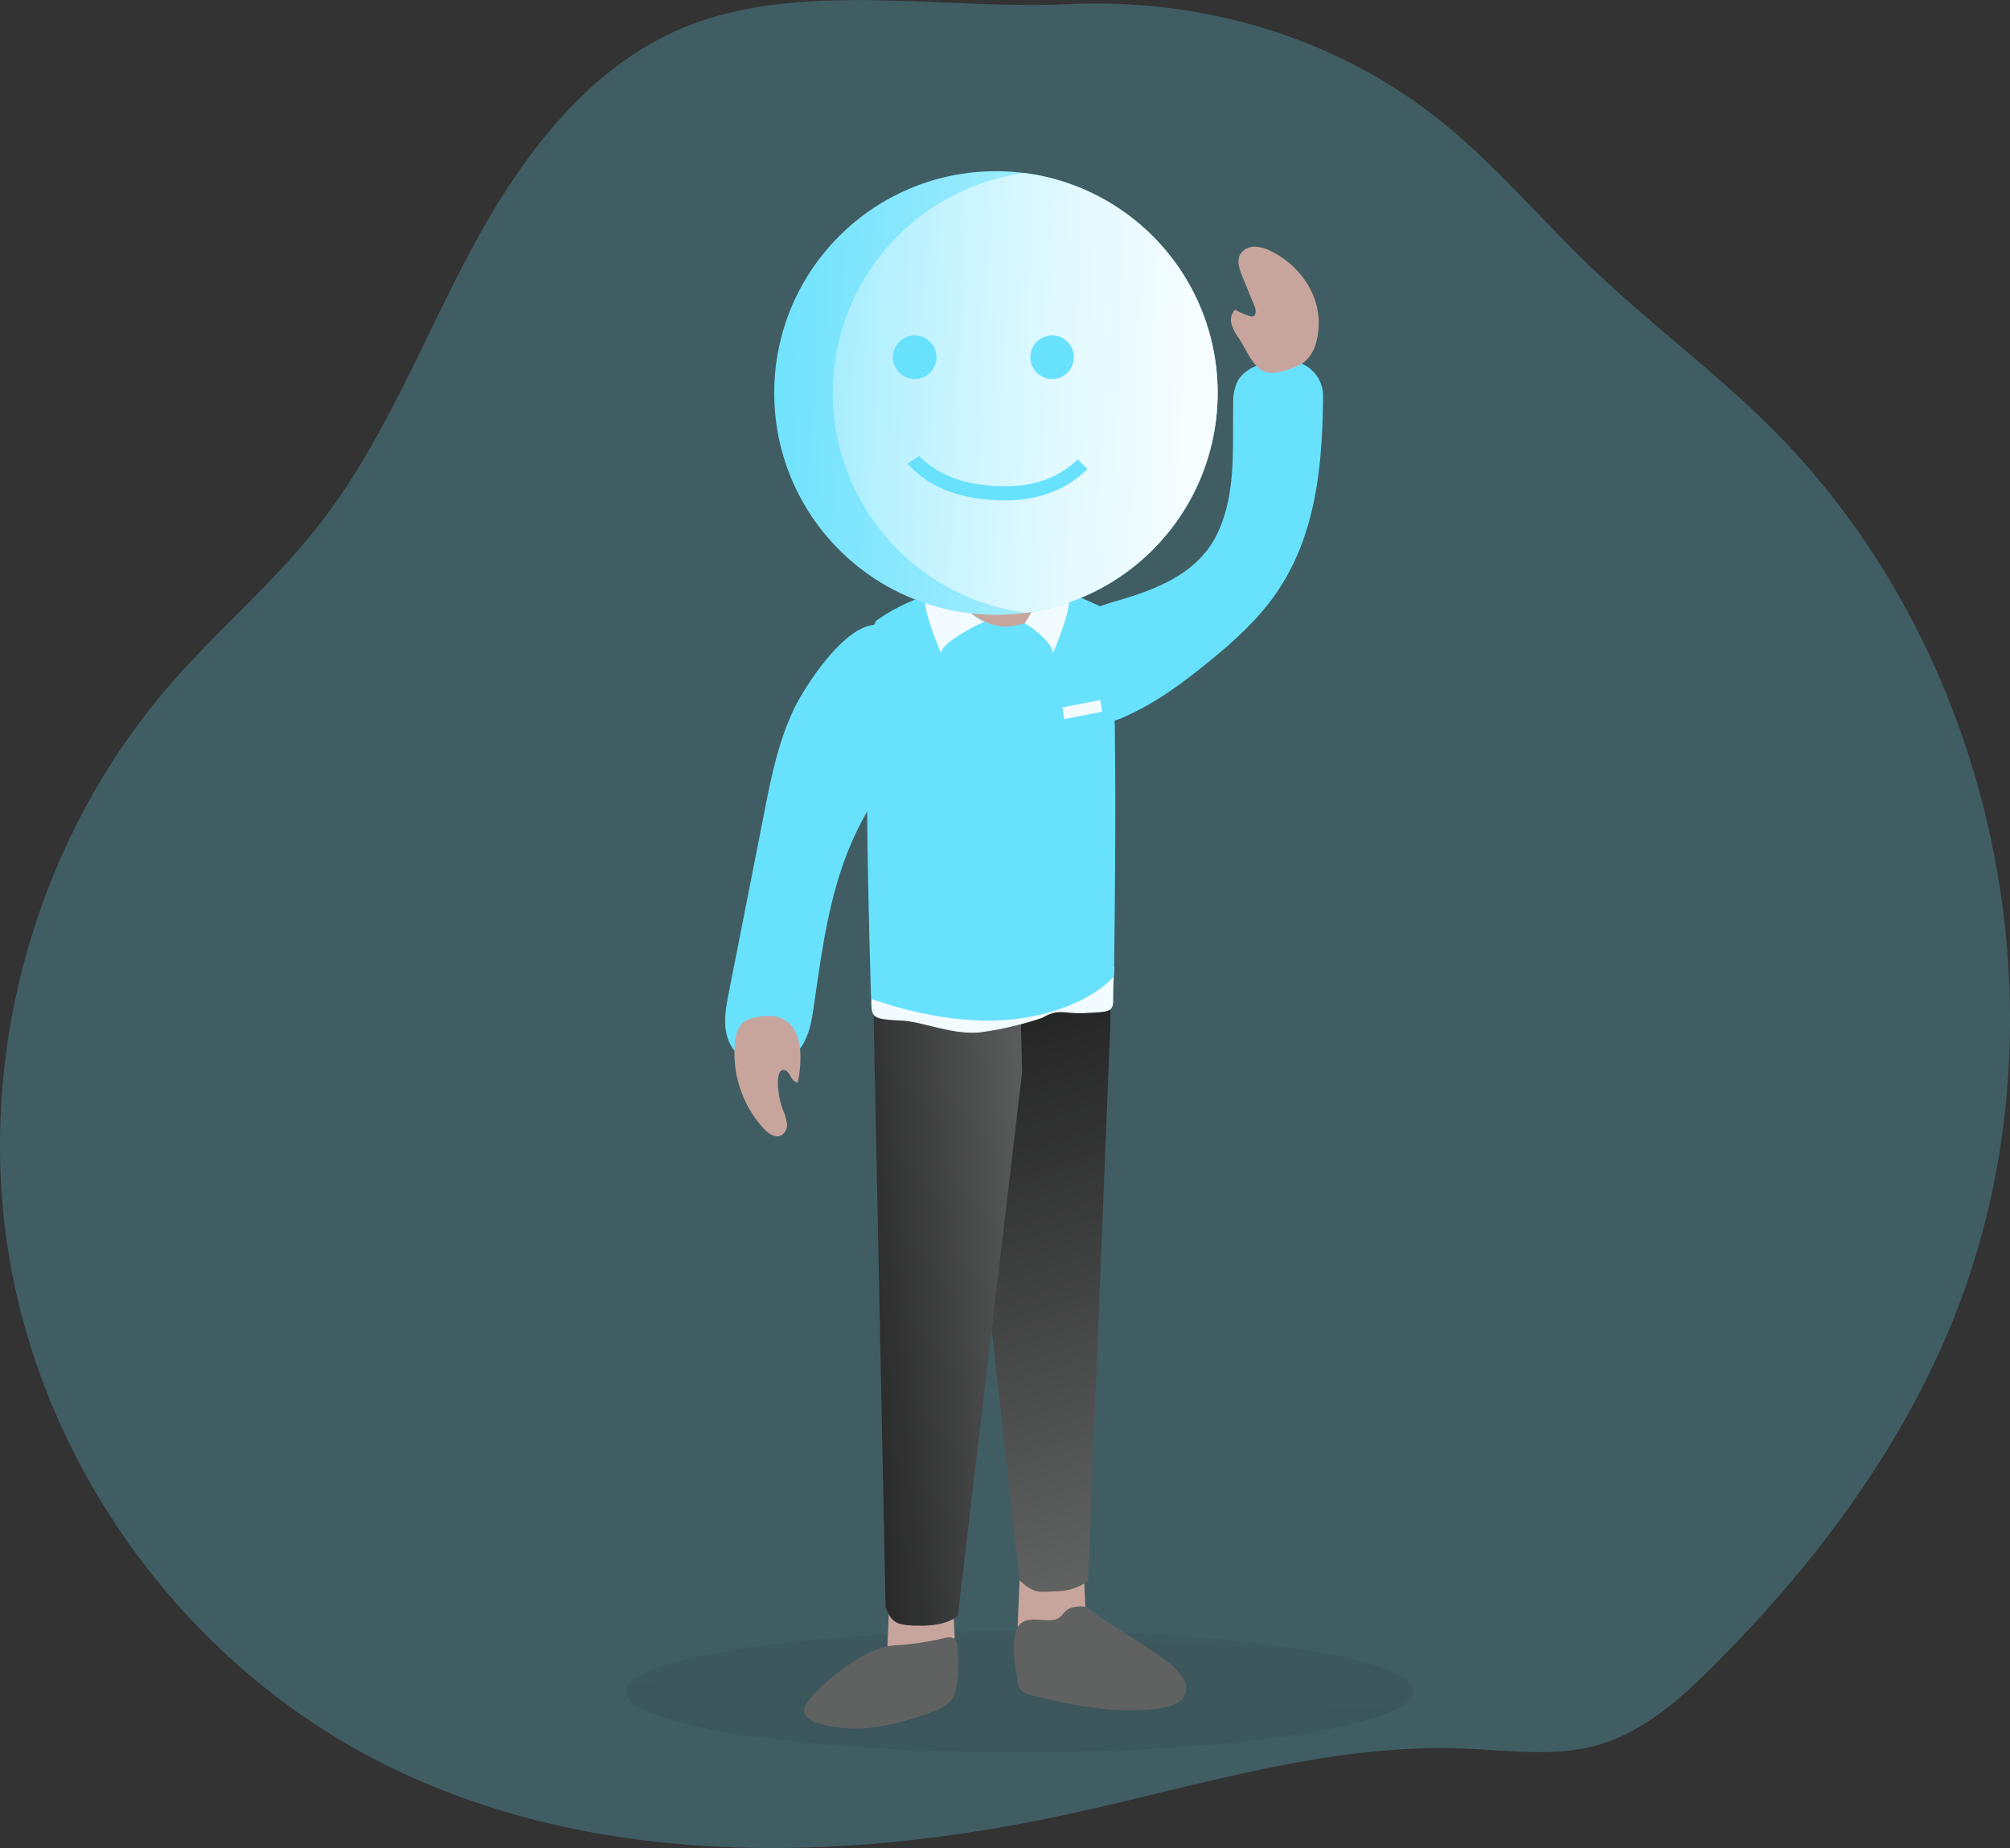 <svg xmlns="http://www.w3.org/2000/svg"
  xmlns:xlink="http://www.w3.org/1999/xlink" viewBox="0 0 457.64 420.66">
  <rect x="0" y="0" width="457.64" height="420.66" fill="#333333" stroke="none"/>
  <defs>
    <linearGradient id="a" x1="234.38" x2="216.33" y1="314.47" y2="875.17" gradientUnits="userSpaceOnUse">
      <stop offset="0" stop-color="#010101" stop-opacity="0"/>
      <stop offset=".95" stop-color="#010101"/>
    </linearGradient>
    <linearGradient id="c" x1="318.06" x2="253.99" y1="383.44" y2="186.72" xlink:href="#a"/>
    <linearGradient id="d" x1="297.72" x2="214.7" y1="324.14" y2="331.96" xlink:href="#a"/>
    <linearGradient id="b" x1="169.91" x2="362.56" y1="42.64" y2="24.89" gradientTransform="rotate(7.67 -362.18 470.6)" gradientUnits="userSpaceOnUse">
      <stop offset="0" stop-color="#fff" stop-opacity="0"/>
      <stop offset=".95" stop-color="#fff"/>
    </linearGradient>
    <linearGradient id="e" x1="140.12" x2="307.7" y1="45.08" y2="29.64" xlink:href="#b"/>
  </defs>
  <path fill="#68e1fd" d="M155.77 6.22c-22.17 9.15-37.39 29.83-48.69 51s-20 44-34.86 62.8c-10 12.67-22.44 23.17-33.06 35.31C7.73 191.22-6.15 241.79 2.55 288.7s39.78 89.14 82 111.38c48 25.3 105.86 24.36 158.87 12.84 29.77-6.47 59.43-16.11 89.87-14.9 10.19.41 20.62 2 30.43-.77 10.42-2.95 18.86-10.49 26.52-18.16 21.89-21.88 41-47 53.13-75.45 29.24-68.5 12.52-154.07-40.37-206.52-12.8-12.7-27.37-23.48-40.4-35.95-11.55-11-21.87-23.38-34.3-33.41C304.35 8.41 273.67-.52 243.14.95c-27.92 1.35-61.12-5.54-87.37 5.27z" opacity=".24" style="isolation:isolate"/>
  <path fill="#68e1fd" d="M277.32 121.13c4.23-9.18 3.23-19.38 3.47-29.22a10.79 10.79 0 011-5.15c1.53-2.75 5.21-4.29 8.8-4.57a21.64 21.64 0 013.32 0 7.93 7.93 0 017.33 8c-.16 16.11-1.6 32.59-11.59 46.12-4.21 5.7-9.77 10.6-15.55 15.23-5.3 4.25-10.88 8.35-17.32 11.28a15.48 15.48 0 01-7.61 1.77 10.24 10.24 0 01-8.18-6c-1.61-3.49-3.35-12.66 0-15.8 2.6-2.44 9.47-4.91 13-5.93 10.6-3 19.28-6.95 23.33-15.73z"/>
  <ellipse cx="232.11" cy="385.04" fill="url(#a)" opacity=".48" rx="89.64" ry="13.84"/>
  <path fill="#c8a59c" d="M246.77 358.11l.35 7.65a10.22 10.22 0 01-6.83 6.28 9.9 9.9 0 01-8.6-1.76l.55-12.83M217.02 365.09l.35 7.66a10.22 10.22 0 01-6.83 6.28 9.89 9.89 0 01-8.6-1.77l.55-12.82"/>
  <path fill="#606161" d="M252.83 232.64l-5.09 127.22a12 12 0 01-6.71 2.33c-4.7.27-5.55.61-8.93-2.47L217.32 226.3l35.51-.75z"/>
  <path fill="url(#c)" d="M308.81 263.23l-5.09 127.22a12 12 0 01-6.71 2.33c-4.7.27-5.55.61-8.93-2.47L273.3 256.89l35.51-.75z" transform="translate(-55.98 -30.59)"/>
  <path fill="#606161" d="M232.72 244.06L218.08 367.8s-2.12 2.17-7.86 2.24c-6.54.09-7.13-.8-8.59-4.11L198.76 224l33.61 5.73z"/>
  <path fill="url(#d)" d="M288.7 274.65l-14.64 123.74s-2.12 2.17-7.86 2.24c-6.54.09-7.13-.8-8.59-4.11l-2.87-141.93 33.61 5.73z" transform="translate(-55.98 -30.59)"/>
  <path fill="#f2fbff" d="M237.33 231.68a76.65 76.65 0 01-14.11 3.31c-6.36.65-13-2.42-18-2.68-6.66-.34-6.84-.55-6.84-4.89 0-2.19 55.32-7.42 55.32-7.42s-.26 4-.24 7.69c0 2.77-1.18 2.62-6.22 2.91s-6-1.19-9.91 1.08z"/>
  <path fill="#68e1fd" d="M215.5 133.99s-9.28 2.41-15.9 7.23c-4.09 3-1.26 86.2-1.26 86.2.4-.07 18.18 7.14 35.37 4.18 14.64-2.53 19.92-9.4 19.92-9.4s1.32-79.85-1.52-83.13c-1.28-1.47-15.2-6.6-15.2-6.6s-6.08 9.13-21.41 1.52z"/>
  <path fill="#c8a59c" d="M218.53 115.5l-3 18.49s6.8 10 15.39 8.47 6.46-5.5 6.46-5.5l-1.12-15.62s-7.79 1.37-17.73-5.84z"/>
  <path fill="#b58b81" d="M217.47 122l1.06-6.5c9.94 7.21 15.09 4.15 15.09 4.15l2.4 8.39a8 8 0 01-5.11 2.45c-4.76.34-9.58-3.38-13.44-8.49z"/>
  <path fill="#f2fbff" d="M236.74 134.34a26.39 26.39 0 01-3.44 7.57c.84.33 6.34 4.16 6.44 6.77 0 0 5.46-12.38 3.21-14.33a56.84 56.84 0 00-5.82-2.59zM217.27 134.34a13.38 13.38 0 006.86 7.2c-.84.33-9.76 4.53-9.86 7.14 0 0-5.47-12.38-3.21-14.33.6-.53 5.1-4.24 5.1-4.24z"/>
  <path fill="#c8a59c" d="M210.75 102.04c.73 10.26 11.25 28.38 21.51 27.65s13.23-21.95 12.5-32.21-6.49-16.07-16.74-15.34a18.63 18.63 0 00-17.27 19.9z"/>
  <path fill="#c8a59c" d="M236.86 119.09s-.29-.25-2.44-.09a32.3 32.3 0 01-7.62-.54c-1.65-.43-2.44-.17-2.28 2s1.92 4.2 6.26 4.43c4.88.26 6.93-1.58 7.31-3.77.28-1.54-.69-2.06-1.23-2.03z"/>
  <path fill="#f2fbff" d="M250.94 162.02l-8.63 1.67-.42-2.66 8.64-1.68.41 2.67z"/>
  <circle cx="226.76" cy="89.45" r="50.48" fill="#68e1fd"/>
  <path fill="url(#b)" d="M332.75 126.77A50.47 50.47 0 11289.05 70h.41a50.46 50.46 0 0143.29 56.77z" transform="translate(-55.98 -30.59)"/>
  <path fill="url(#e)" d="M332.75 126.77a50.47 50.47 0 01-43.18 43.29l-.41-.05A50.49 50.49 0 01289.05 70h.41a50.46 50.46 0 0143.29 56.77z" transform="translate(-55.98 -30.59)"/>
  <circle cx="208.27" cy="81.31" r="4.96" fill="#68e1fd"/>
  <circle cx="239.55" cy="81.31" r="4.96" fill="#68e1fd"/>
  <path fill="#606161" d="M184.51 386.58c-1 1.18-1.91 2.6-1.17 3.86a5.25 5.25 0 003 1.85 30.62 30.62 0 0013.16.83 61.65 61.65 0 0012.52-3.35 13.15 13.15 0 003.25-1.53c1.95-1.4 2.45-3.52 2.69-5.5a35.44 35.44 0 000-8.17 1.87 1.87 0 00-1.24-1.81 3.86 3.86 0 00-1.84.14 61.81 61.81 0 01-10.41 1.58 13.28 13.28 0 00-4.6.93c-5.23 1.74-12.52 7.72-15.36 11.17zM231.67 382.63a3.41 3.41 0 00.88 2.24 6.7 6.7 0 002.93 1.2c9 2.14 18.45 4.06 27.76 2.91 2.08-.25 4.27-.72 5.6-1.9a3.92 3.92 0 00.61-5 16.35 16.35 0 00-4.28-4.26c-4-3.1-12.87-8.21-16.83-11.31a3.79 3.79 0 00-1.22-.72 5.37 5.37 0 00-2.08-.05c-3.64.41-2.39 3-6.07 3.09-1.71 0-4.38-.49-5.89.28-3.79 1.89-1.72 10.65-1.41 13.52z"/>
  <path fill="#68e1fd" d="M181.02 160.89c-3.82 7.79-5.47 16.19-7.1 24.5l-8 40.64c-.66 3.38-1.32 6.88-.27 10.19a9.43 9.43 0 008.36 6.54 10.12 10.12 0 008.54-4.62c1.72-2.62 2.22-5.67 2.67-8.64 2-13.54 3.64-27.33 9.72-40 3.9-8.14 9.61-15.71 12.07-24.24 1.51-5.21 2.36-20.33-5.93-22.82-7.64-2.3-17.71 13.73-20.06 18.45z"/>
  <path fill="#c8a59c" d="M181.68 246.32c-.79.17-1.38-.71-1.75-1.44s-1.06-1.57-1.82-1.28a1.38 1.38 0 00-.72.84 5.7 5.7 0 00-.28 2.25 19.35 19.35 0 001.16 6 11.69 11.69 0 01.89 3 2.81 2.81 0 01-1.22 2.73c-1.38.74-3-.37-4.06-1.52a25.35 25.35 0 01-6.54-19.59c.19-1.78.67-3.72 2.12-4.75a5.44 5.44 0 011.9-.81c10.49-2.67 11.96 6.03 10.32 14.57zM282.02 76.91a9.91 9.91 0 01-1.63-3.14 3.34 3.34 0 01.81-3.27 17.13 17.13 0 003.22 1.42 1.45 1.45 0 00.82.1c.87-.22.73-1.5.39-2.34l-2.76-6.71c-.68-1.66-1.35-3.63-.43-5.18a3.81 3.81 0 013.26-1.64 8.5 8.5 0 013.63 1 20.11 20.11 0 019 8.64 16.76 16.76 0 011.29 12.32 8.33 8.33 0 01-2.65 4.29 10.36 10.36 0 01-2.61 1.33c-2.44.92-5.57 2-7.74.09-1.89-1.62-3.25-4.87-4.6-6.91z"/>
  <path fill="#68e1fd" d="M206.62 105.53l2.66-1.73c3.52 3.69 9.45 6.86 19.52 6.89h.12c7.79 0 13-2.72 16.45-6.12l2.21 2.21c-4 3.91-9.87 7.12-18.66 7.12h-.16c-11.5-.03-18.23-3.94-22.14-8.37z"/>
</svg>